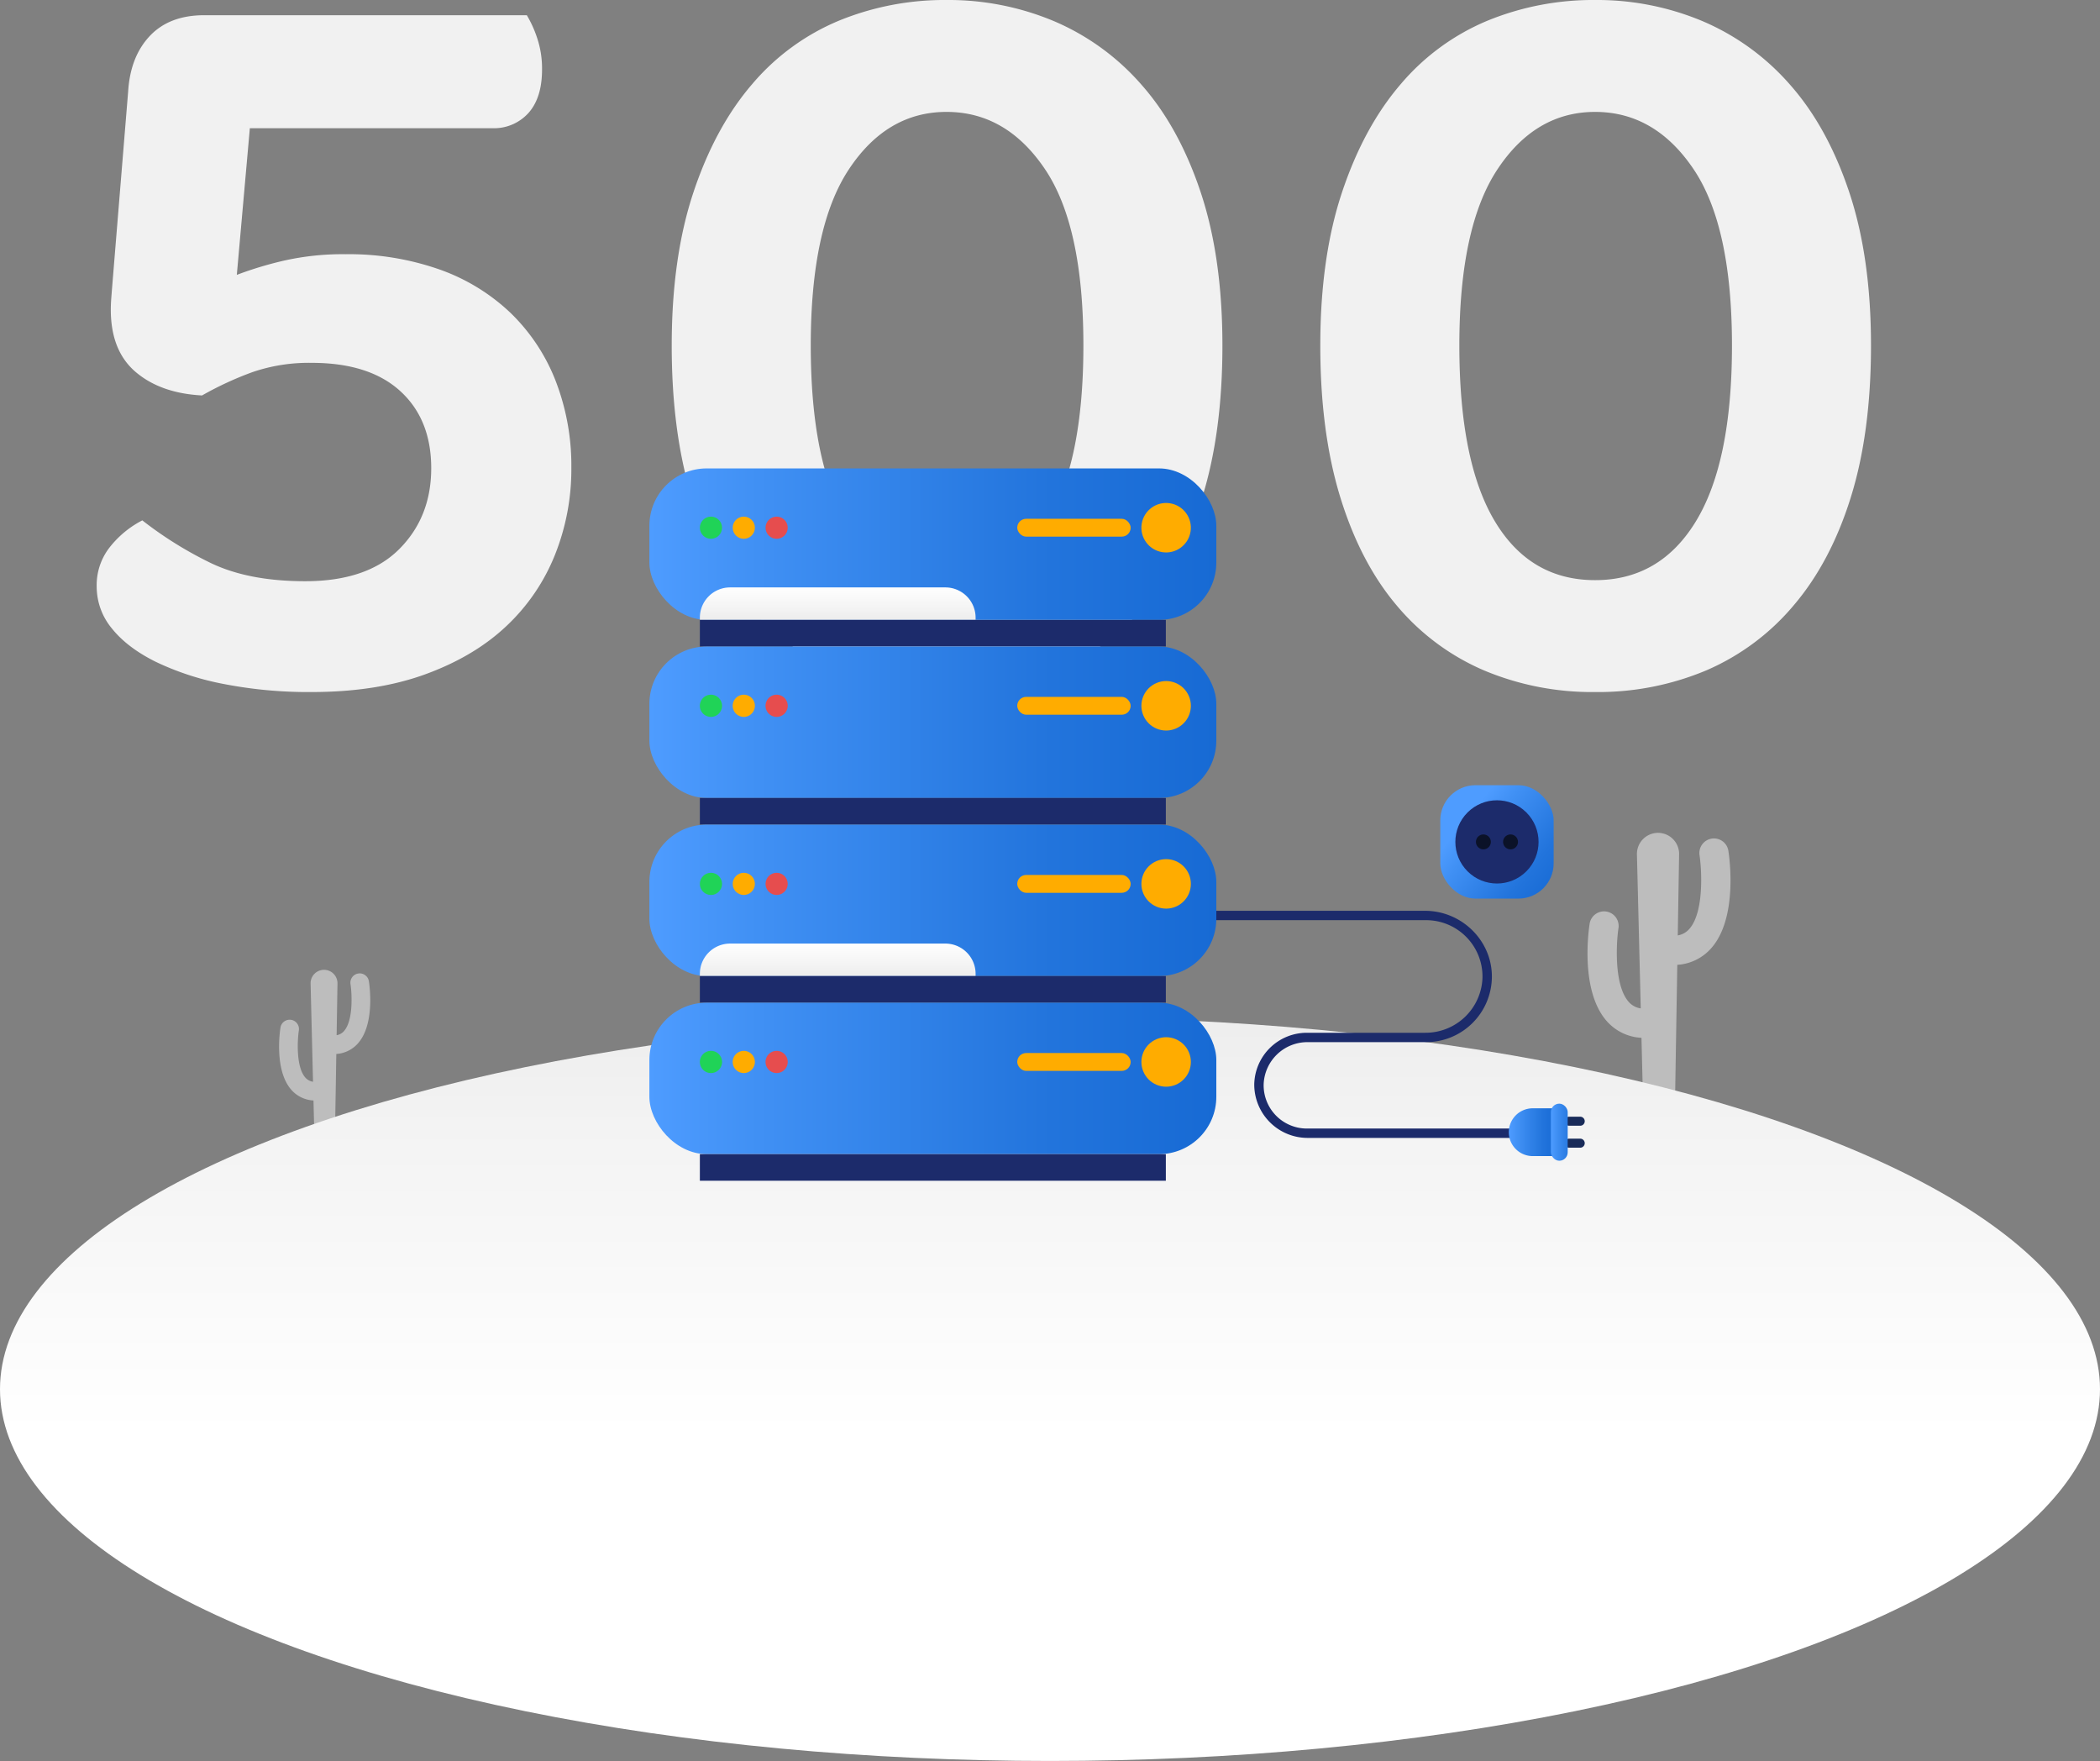 <svg xmlns="http://www.w3.org/2000/svg" xmlns:xlink="http://www.w3.org/1999/xlink" width="650.502" height="545.373" viewBox="0 0 650.502 545.373">
  <rect x="0" y="0" width="650.502" height="545.373" fill="#808080" stroke="none"/>
  <defs>
    <linearGradient id="linear-gradient" x1="0.5" y1="-0.227" x2="0.5" y2="0.559" gradientUnits="objectBoundingBox">
      <stop offset="0" stop-color="#e5e5e5"/>
      <stop offset="0.476" stop-color="#f3f3f3"/>
      <stop offset="1" stop-color="#fff"/>
    </linearGradient>
    <linearGradient id="linear-gradient-2" y1="0.5" x2="1" y2="0.5" gradientUnits="objectBoundingBox">
      <stop offset="0" stop-color="#4e9cff"/>
      <stop offset="0.193" stop-color="#4090f4"/>
      <stop offset="0.709" stop-color="#2274dc"/>
      <stop offset="1" stop-color="#176ad4"/>
    </linearGradient>
    <linearGradient id="linear-gradient-3" x1="0" y1="0.5" x2="1.683" y2="0.5" xlink:href="#linear-gradient-2"/>
    <linearGradient id="linear-gradient-5" x1="0.5" y1="1.343" x2="0.5" y2="-0.041" xlink:href="#linear-gradient"/>
    <linearGradient id="linear-gradient-12" x1="0.236" y1="0.287" x2="1.031" y2="0.929" xlink:href="#linear-gradient-2"/>
  </defs>
  <g id="Group_36231" data-name="Group 36231" transform="translate(-788.502 -335.128)">
    <g id="Group_35227" data-name="Group 35227" transform="translate(710.727 -294.461)">
      <path id="Path_81816" data-name="Path 81816" d="M124.215,636.149q6.056-6.392,16.823-6.391h99.927a35.284,35.284,0,0,1,3.2,7.064,29.7,29.7,0,0,1,1.514,9.758q0,8.747-4.206,13.457a14.361,14.361,0,0,1-11.271,4.711H155.169l-4.037,45.421a113.5,113.5,0,0,1,14.468-4.374,82.555,82.555,0,0,1,19.178-2.02,84.725,84.725,0,0,1,29.1,4.712,61.679,61.679,0,0,1,22.038,13.458,59.064,59.064,0,0,1,13.963,21.028,72.762,72.762,0,0,1,4.878,27.086,71.347,71.347,0,0,1-5.047,26.748,61.588,61.588,0,0,1-14.972,22.037q-9.926,9.42-25.066,14.973t-35.327,5.552a136.716,136.716,0,0,1-27.421-2.523,85.7,85.7,0,0,1-21.028-6.9q-8.748-4.372-13.458-10.26a20.272,20.272,0,0,1-4.711-12.955,18.982,18.982,0,0,1,4.374-12.618,30.706,30.706,0,0,1,9.757-7.907,118.03,118.03,0,0,0,20.355,12.787q11.944,6.056,30.113,6.054,19.178,0,29.1-9.924t9.926-25.066q0-15.142-9.589-23.888t-27.421-8.749a53.82,53.82,0,0,0-18.337,2.86,103.181,103.181,0,0,0-15.645,7.234q-12.785-.674-20.524-7.234T112.1,720.935q0-1.682.168-3.87t.5-6.224l4.71-57.534Q118.159,642.542,124.215,636.149Z" transform="translate(0 4.543)" fill="#f1f1f1"/>
      <path id="Path_81817" data-name="Path 81817" d="M199.608,843.912a86.379,86.379,0,0,1-34.487-6.729,72.447,72.447,0,0,1-26.916-20.018q-11.271-13.29-17.5-33.477t-6.224-47.1q0-27.254,6.729-47.441t18.169-33.478A70.9,70.9,0,0,1,166.3,635.983a86.366,86.366,0,0,1,33.309-6.394,84.452,84.452,0,0,1,33.309,6.561A74.862,74.862,0,0,1,260,655.834q11.607,13.12,18.337,33.309t6.729,47.441q0,26.915-6.224,46.934t-17.664,33.477a73.122,73.122,0,0,1-27.085,20.188A86.379,86.379,0,0,1,199.608,843.912ZM242,736.583q0-37.009-11.944-54.674t-30.449-17.664q-18.505,0-30.281,17.831t-11.776,54.507q0,36,10.935,54.337t31.122,18.337q20.187,0,31.29-18.337T242,736.583Z" transform="translate(171.369 0)" fill="#f1f1f1"/>
      <path id="Path_81818" data-name="Path 81818" d="M207.228,843.912a86.378,86.378,0,0,1-34.486-6.729,72.45,72.45,0,0,1-26.917-20.018q-11.271-13.29-17.5-33.477t-6.224-47.1q0-27.254,6.729-47.441T147,655.665a70.906,70.906,0,0,1,26.917-19.682,86.367,86.367,0,0,1,33.309-6.394,84.453,84.453,0,0,1,33.309,6.561,74.864,74.864,0,0,1,27.084,19.684q11.608,13.12,18.337,33.309t6.729,47.441q0,26.915-6.224,46.934T268.8,816.995a73.123,73.123,0,0,1-27.084,20.188A86.38,86.38,0,0,1,207.228,843.912Zm42.393-107.328q0-37.009-11.944-54.674t-30.449-17.664q-18.505,0-30.281,17.831t-11.776,54.507q0,36,10.935,54.337t31.122,18.337q20.187,0,31.29-18.337T249.621,736.583Z" transform="translate(364.654 0)" fill="#f1f1f1"/>
    </g>
    <g id="Group_35112" data-name="Group 35112" transform="translate(788.502 593.066)">
      <path id="Path_81690" data-name="Path 81690" d="M1778.615,910.816a4.52,4.52,0,0,0-8.931,1.4c.649,4.209,1.474,17.4-3.076,22.7a6.075,6.075,0,0,1-3.669,2.11l.414-25.118a6.533,6.533,0,1,0-13.063.054l1.18,47.667a6.1,6.1,0,0,1-3.823-2.13c-4.551-5.307-3.725-18.5-3.077-22.7a4.519,4.519,0,1,0-8.93-1.4c-.325,2.074-2.937,20.541,5.134,29.972a15.3,15.3,0,0,0,10.922,5.369l.514,20.748h9.863l.716-43.349a15.272,15.272,0,0,0,10.692-5.351C1781.552,931.357,1778.94,912.89,1778.615,910.816Z" transform="translate(-1243.229 -905.268)" fill="#bdbdbd"/>
      <path id="Path_81691" data-name="Path 81691" d="M1215.123,966.126a2.881,2.881,0,1,0-5.693.89c.413,2.683.939,11.09-1.962,14.473a3.873,3.873,0,0,1-2.339,1.345l.264-16.012a4.165,4.165,0,1,0-8.328.035l.753,30.386a3.883,3.883,0,0,1-2.437-1.357c-2.9-3.383-2.375-11.79-1.962-14.474a2.881,2.881,0,1,0-5.692-.89c-.207,1.323-1.873,13.094,3.272,19.106a9.754,9.754,0,0,0,6.962,3.422l.328,13.227h6.287l.456-27.633a9.741,9.741,0,0,0,6.817-3.412C1217,979.219,1215.33,967.448,1215.123,966.126Z" transform="translate(-1100.855 -920.169)" fill="#bdbdbd"/>
      <ellipse id="Ellipse_4177" data-name="Ellipse 4177" cx="325.251" cy="115.145" rx="325.251" ry="115.145" transform="translate(0 57.144)" fill="url(#linear-gradient)"/>
    </g>
    <g id="Group_35157" data-name="Group 35157" transform="translate(-154.537 -260.891)">
      <g id="Group_35154" data-name="Group 35154" transform="translate(1144.194 741.087)">
        <g id="Group_35149" data-name="Group 35149" transform="translate(168.94 137.005)">
          <path id="Path_81745" data-name="Path 81745" d="M1519.95,1034.5h-65.657a16.546,16.546,0,0,1-16.6-16.561,16.3,16.3,0,0,1,16.277-16h36.66a17.65,17.65,0,0,0,17.759-17.017,17.456,17.456,0,0,0-17.432-17.857h-70.934c-1.456-1.279-.569-2.9.7-2.9H1490.6c11.38,0,20.891,9.313,20.7,20.692a20.362,20.362,0,0,1-20.335,19.985h-36.7a13.564,13.564,0,0,0-13.656,12.973,13.393,13.393,0,0,0,13.372,13.784h65.9a1.506,1.506,0,0,1,1.531,1.373A1.451,1.451,0,0,1,1519.95,1034.5Z" transform="translate(-1419.268 -964.163)" fill="#1c2b6b"/>
          <path id="Path_81746" data-name="Path 81746" d="M1585.058,1078.558h7.4v-14.8h-7.4a7.4,7.4,0,0,0-7.4,7.4h0A7.4,7.4,0,0,0,1585.058,1078.558Z" transform="translate(-1480.381 -1002.591)" fill="url(#linear-gradient-2)"/>
          <g id="Group_35148" data-name="Group 35148" transform="translate(114.557 63.767)">
            <path id="Path_81747" data-name="Path 81747" d="M1610.634,1070.791h-3.44a1.4,1.4,0,0,1-1.4-1.4h0a1.4,1.4,0,0,1,1.4-1.4h3.44a1.4,1.4,0,0,1,1.4,1.4h0A1.4,1.4,0,0,1,1610.634,1070.791Z" transform="translate(-1605.794 -1067.991)" fill="#192b59"/>
            <path id="Path_81748" data-name="Path 81748" d="M1610.634,1081.863h-3.44a1.4,1.4,0,0,1-1.4-1.4h0a1.4,1.4,0,0,1,1.4-1.4h3.44a1.4,1.4,0,0,1,1.4,1.4h0A1.4,1.4,0,0,1,1610.634,1081.863Z" transform="translate(-1605.794 -1072.263)" fill="#192b59"/>
          </g>
          <rect id="Rectangle_6120" data-name="Rectangle 6120" width="5.2" height="17.68" rx="2.6" transform="translate(110.317 59.727)" fill="url(#linear-gradient-3)"/>
        </g>
        <g id="Group_35150" data-name="Group 35150">
          <rect id="Rectangle_6121" data-name="Rectangle 6121" width="175.617" height="46.911" rx="17.757" fill="url(#linear-gradient-2)"/>
          <path id="Rectangle_6122" data-name="Rectangle 6122" d="M9.367,0h66.68a9.367,9.367,0,0,1,9.367,9.367v.689a0,0,0,0,1,0,0H0a0,0,0,0,1,0,0V9.367A9.367,9.367,0,0,1,9.367,0Z" transform="translate(15.637 36.855)" fill="url(#linear-gradient-5)"/>
          <circle id="Ellipse_4183" data-name="Ellipse 4183" cx="3.436" cy="3.436" r="3.436" transform="translate(15.637 14.929)" fill="#20d357"/>
          <circle id="Ellipse_4184" data-name="Ellipse 4184" cx="3.436" cy="3.436" r="3.436" transform="translate(25.809 14.929)" fill="#ffac00"/>
          <circle id="Ellipse_4185" data-name="Ellipse 4185" cx="3.436" cy="3.436" r="3.436" transform="translate(35.981 14.929)" fill="#e64d4e"/>
          <circle id="Ellipse_4186" data-name="Ellipse 4186" cx="7.662" cy="7.662" r="7.662" transform="matrix(0.16, -0.987, 0.987, 0.16, 151.279, 24.701)" fill="#ffac00"/>
          <rect id="Rectangle_6123" data-name="Rectangle 6123" width="35.136" height="5.526" rx="2.763" transform="translate(113.947 15.602)" fill="#ffac00"/>
          <rect id="Rectangle_6124" data-name="Rectangle 6124" width="144.342" height="8.241" transform="translate(15.637 46.911)" fill="#1c2b6b"/>
        </g>
        <g id="Group_35151" data-name="Group 35151" transform="translate(0 55.152)">
          <rect id="Rectangle_6125" data-name="Rectangle 6125" width="175.617" height="46.911" rx="17.757" fill="url(#linear-gradient-2)"/>
          <path id="Rectangle_6126" data-name="Rectangle 6126" d="M9.367,0h66.68a9.367,9.367,0,0,1,9.367,9.367v.689a0,0,0,0,1,0,0H0a0,0,0,0,1,0,0V9.367A9.367,9.367,0,0,1,9.367,0Z" transform="translate(15.637 36.855)" fill="url(#linear-gradient-5)"/>
          <path id="Path_81749" data-name="Path 81749" d="M1176.527,858.632a3.436,3.436,0,1,1-3.436-3.436A3.436,3.436,0,0,1,1176.527,858.632Z" transform="translate(-1154.018 -840.267)" fill="#20d357"/>
          <path id="Path_81750" data-name="Path 81750" d="M1193.09,858.632a3.436,3.436,0,1,1-3.436-3.436A3.436,3.436,0,0,1,1193.09,858.632Z" transform="translate(-1160.409 -840.267)" fill="#ffac00"/>
          <path id="Path_81751" data-name="Path 81751" d="M1209.652,858.632a3.436,3.436,0,1,1-3.436-3.436A3.436,3.436,0,0,1,1209.652,858.632Z" transform="translate(-1166.799 -840.267)" fill="#e64d4e"/>
          <circle id="Ellipse_4187" data-name="Ellipse 4187" cx="7.662" cy="7.662" r="7.662" transform="translate(150.059 14.219) rotate(-22.5)" fill="#ffac00"/>
          <rect id="Rectangle_6127" data-name="Rectangle 6127" width="35.136" height="5.527" rx="2.763" transform="translate(113.947 15.602)" fill="#ffac00"/>
          <rect id="Rectangle_6128" data-name="Rectangle 6128" width="144.342" height="8.241" transform="translate(15.637 46.911)" fill="#1c2b6b"/>
        </g>
        <g id="Group_35152" data-name="Group 35152" transform="translate(0 110.304)">
          <rect id="Rectangle_6129" data-name="Rectangle 6129" width="175.617" height="46.911" rx="17.757" fill="url(#linear-gradient-2)"/>
          <path id="Rectangle_6130" data-name="Rectangle 6130" d="M9.367,0h66.68a9.367,9.367,0,0,1,9.367,9.367v.689a0,0,0,0,1,0,0H0a0,0,0,0,1,0,0V9.367A9.367,9.367,0,0,1,9.367,0Z" transform="translate(15.637 36.855)" fill="url(#linear-gradient-5)"/>
          <circle id="Ellipse_4188" data-name="Ellipse 4188" cx="3.436" cy="3.436" r="3.436" transform="translate(15.637 14.929)" fill="#20d357"/>
          <circle id="Ellipse_4189" data-name="Ellipse 4189" cx="3.436" cy="3.436" r="3.436" transform="translate(25.809 14.929)" fill="#ffac00"/>
          <circle id="Ellipse_4190" data-name="Ellipse 4190" cx="3.436" cy="3.436" r="3.436" transform="translate(35.981 14.929)" fill="#e64d4e"/>
          <circle id="Ellipse_4191" data-name="Ellipse 4191" cx="7.662" cy="7.662" r="7.662" transform="translate(152.407 10.703)" fill="#ffac00"/>
          <rect id="Rectangle_6131" data-name="Rectangle 6131" width="35.136" height="5.526" rx="2.763" transform="translate(113.947 15.602)" fill="#ffac00"/>
          <rect id="Rectangle_6132" data-name="Rectangle 6132" width="144.342" height="8.241" transform="translate(15.637 46.911)" fill="#1c2b6b"/>
        </g>
        <g id="Group_35153" data-name="Group 35153" transform="translate(0 165.456)">
          <rect id="Rectangle_6133" data-name="Rectangle 6133" width="175.617" height="46.911" rx="17.757" fill="url(#linear-gradient-2)"/>
          <path id="Rectangle_6134" data-name="Rectangle 6134" d="M9.367,0h66.68a9.367,9.367,0,0,1,9.367,9.367v.689a0,0,0,0,1,0,0H0a0,0,0,0,1,0,0V9.367A9.367,9.367,0,0,1,9.367,0Z" transform="translate(15.637 36.855)" fill="url(#linear-gradient-5)"/>
          <path id="Path_81752" data-name="Path 81752" d="M1176.527,1038.232a3.436,3.436,0,1,1-3.436-3.436A3.436,3.436,0,0,1,1176.527,1038.232Z" transform="translate(-1154.018 -1019.867)" fill="#20d357"/>
          <path id="Path_81753" data-name="Path 81753" d="M1193.09,1038.232a3.436,3.436,0,1,1-3.436-3.436A3.436,3.436,0,0,1,1193.09,1038.232Z" transform="translate(-1160.409 -1019.867)" fill="#ffac00"/>
          <path id="Path_81754" data-name="Path 81754" d="M1209.652,1038.232a3.436,3.436,0,1,1-3.436-3.436A3.436,3.436,0,0,1,1209.652,1038.232Z" transform="translate(-1166.799 -1019.867)" fill="#e64d4e"/>
          <circle id="Ellipse_4192" data-name="Ellipse 4192" cx="7.662" cy="7.662" r="7.662" transform="translate(150.059 14.219) rotate(-22.5)" fill="#ffac00"/>
          <rect id="Rectangle_6135" data-name="Rectangle 6135" width="35.136" height="5.527" rx="2.763" transform="translate(113.947 15.602)" fill="#ffac00"/>
          <rect id="Rectangle_6136" data-name="Rectangle 6136" width="144.342" height="8.241" transform="translate(15.637 46.911)" fill="#1c2b6b"/>
        </g>
      </g>
      <g id="Group_35156" data-name="Group 35156" transform="translate(1388.517 838.528)">
        <rect id="Rectangle_6137" data-name="Rectangle 6137" width="35.116" height="35.116" rx="10.906" transform="translate(0.668 0.668)" fill="url(#linear-gradient-12)"/>
        <circle id="Ellipse_4193" data-name="Ellipse 4193" cx="12.888" cy="12.888" r="12.888" transform="translate(0 18.226) rotate(-45)" fill="#1c2b6b"/>
        <g id="Group_35155" data-name="Group 35155" transform="translate(11.719 15.921)">
          <path id="Path_81755" data-name="Path 81755" d="M1565.7,927.972a2.306,2.306,0,1,1-2.306-2.305A2.306,2.306,0,0,1,1565.7,927.972Z" transform="translate(-1561.091 -925.666)" fill="#0b1228"/>
          <path id="Path_81756" data-name="Path 81756" d="M1579.385,927.972a2.305,2.305,0,1,1-2.306-2.305A2.306,2.306,0,0,1,1579.385,927.972Z" transform="translate(-1566.37 -925.666)" fill="#0b1228"/>
        </g>
      </g>
    </g>
  </g>
</svg>
